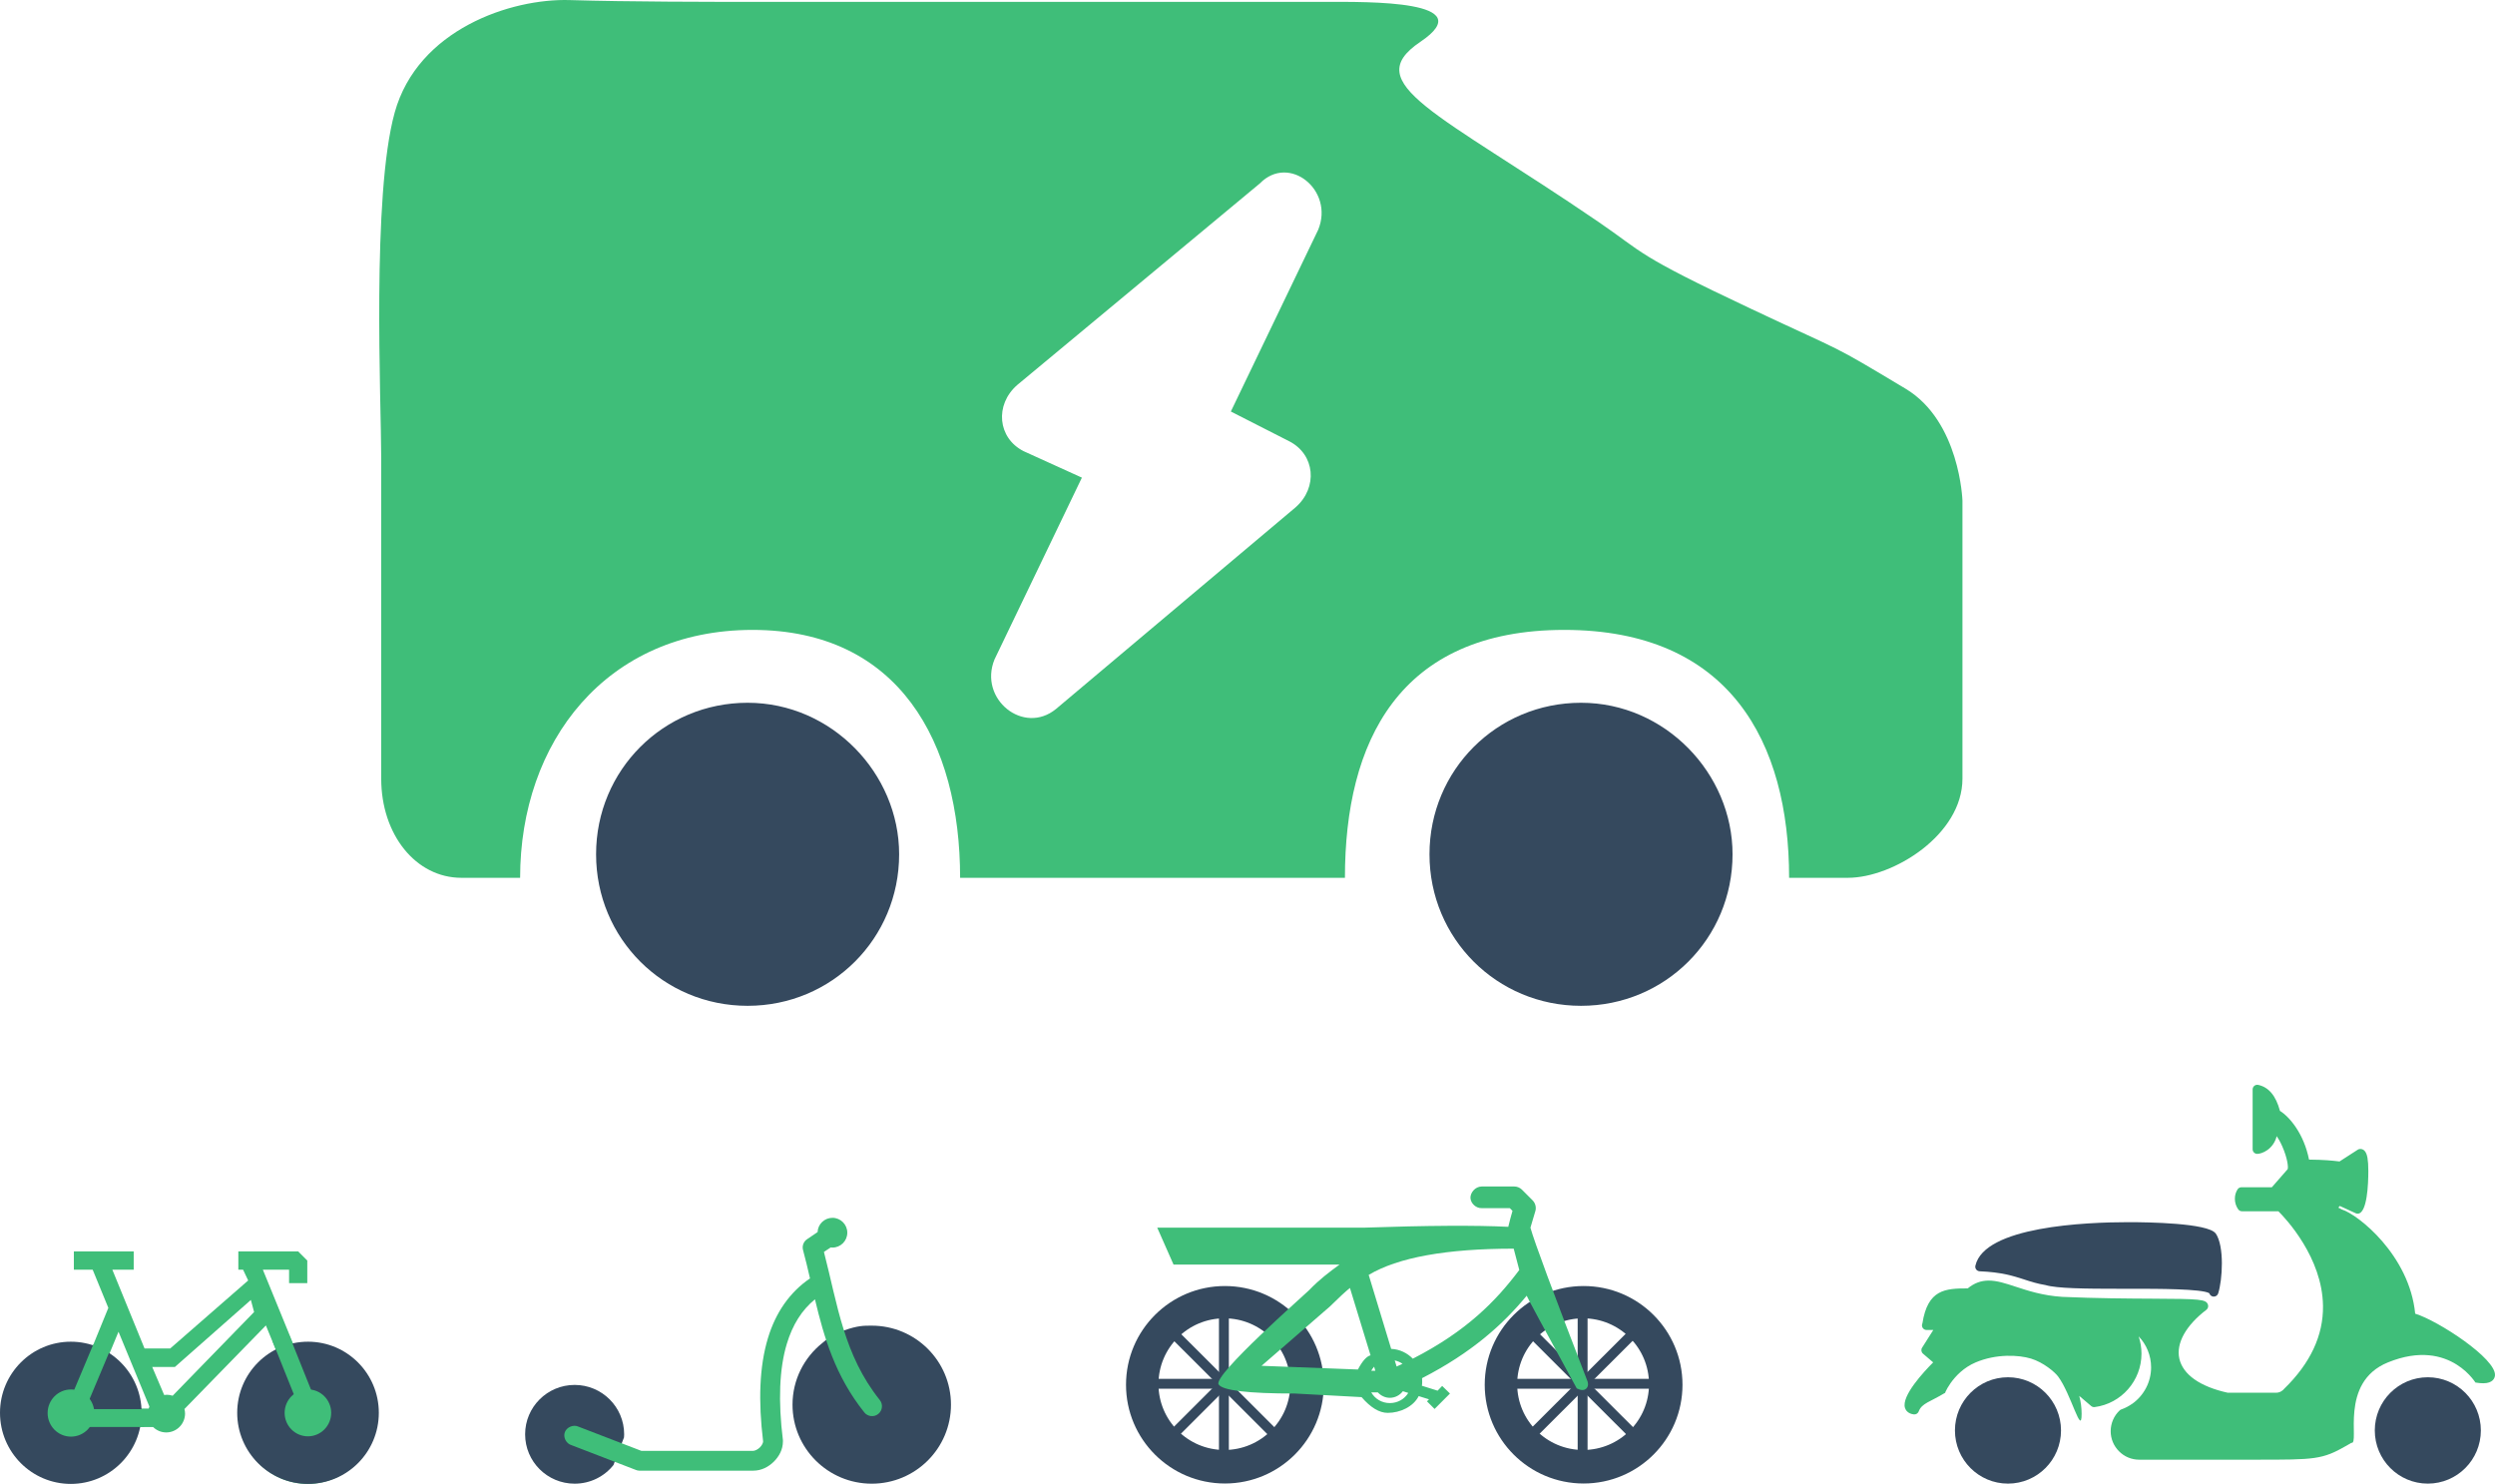 <?xml version="1.0" encoding="UTF-8"?>
<svg width="955px" height="568px" viewBox="0 0 955 568" version="1.1" xmlns="http://www.w3.org/2000/svg" xmlns:xlink="http://www.w3.org/1999/xlink">
    <!-- Generator: Sketch 55.1 (78136) - https://sketchapp.com -->
    <title>minicar</title>
    <desc>Created with Sketch.</desc>
    <g id="Layout_Template" stroke="none" stroke-width="1" fill="none" fill-rule="evenodd">
        <g id="minicar" transform="translate(-177, -174)">
            <g transform="translate(177, 174)">
                <g id="icon/pedelec" transform="translate(431, 454)">
                    <g id="pedelec">
                        <g id="Group-9" transform="translate(0, 38.256)" fill="#35495E">
                            <path d="M37.85,75.59 C16.946,75.59 0,58.669 0,37.795 C0,16.921 16.946,0 37.85,0 C58.753,0 75.699,16.921 75.699,37.795 C75.699,58.669 58.753,75.59 37.85,75.59 Z M37.656,62.753 C51.591,62.753 62.889,51.472 62.889,37.556 C62.889,23.641 51.591,12.36 37.656,12.36 C23.72,12.36 12.422,23.641 12.422,37.556 C12.422,51.472 23.72,62.753 37.656,62.753 Z" id="Combined-Shape"></path>
                            <rect id="Rectangle" x="8.327" y="35.527" width="58.288" height="3.78"></rect>
                            <polygon id="Rectangle" transform="translate(37.471, 37.417) scale(-1, -1) rotate(90) translate(-37.471, -37.417) " points="8.369 35.525 66.573 35.525 66.573 39.31 8.369 39.31"></polygon>
                            <polygon id="Rectangle" transform="translate(37.471, 37.417) scale(-1, -1) rotate(45) translate(-37.471, -37.417) " points="8.349 35.547 66.596 35.505 66.593 39.287 8.347 39.329"></polygon>
                            <polygon id="Rectangle" transform="translate(37.471, 37.417) scale(-1, -1) rotate(135) translate(-37.471, -37.417) " points="8.347 35.505 66.593 35.547 66.596 39.329 8.349 39.287"></polygon>
                        </g>
                        <g id="Group-9" transform="translate(137.301, 38.256)" fill="#35495E">
                            <path d="M37.85,75.59 C16.946,75.59 0,58.669 0,37.795 C0,16.921 16.946,0 37.85,0 C58.753,0 75.699,16.921 75.699,37.795 C75.699,58.669 58.753,75.59 37.85,75.59 Z M37.656,62.753 C51.591,62.753 62.889,51.472 62.889,37.556 C62.889,23.641 51.591,12.36 37.656,12.36 C23.72,12.36 12.422,23.641 12.422,37.556 C12.422,51.472 23.72,62.753 37.656,62.753 Z" id="Combined-Shape"></path>
                            <rect id="Rectangle" x="8.327" y="35.527" width="58.288" height="3.78"></rect>
                            <polygon id="Rectangle" transform="translate(37.471, 37.417) scale(-1, -1) rotate(90) translate(-37.471, -37.417) " points="8.369 35.525 66.573 35.525 66.573 39.31 8.369 39.31"></polygon>
                            <polygon id="Rectangle" transform="translate(37.471, 37.417) scale(-1, -1) rotate(45) translate(-37.471, -37.417) " points="8.349 35.547 66.596 35.505 66.593 39.287 8.347 39.329"></polygon>
                            <polygon id="Rectangle" transform="translate(37.471, 37.417) scale(-1, -1) rotate(135) translate(-37.471, -37.417) " points="8.347 35.505 66.593 35.547 66.596 39.329 8.349 39.287"></polygon>
                        </g>
                        <path d="M136.165,8.44 L146.9,8.44 L147.931,9.48 C147.354,11.468 146.776,13.671 146.314,15.594 C134.025,14.972 115.5,15.082 90.739,15.923 L11.953,15.923 L18.191,30.055 L81.714,30.055 C77.655,33.018 73.944,35.817 70.09,39.835 C68.579,41.411 33.16,72.44 35.441,75.925 C36.962,78.249 46.716,79.41 64.704,79.41 L90.165,80.78 C93.63,84.798 96.963,86.806 100.163,86.806 C104.964,86.806 109.984,84.436 112.03,80.392 L115.974,81.622 L115.199,82.397 L118.111,85.31 L123.995,79.41 L121.016,76.497 L119.267,78.313 L113.251,76.431 C113.433,75.425 113.35,74.468 113.317,73.519 C132.377,63.757 144.4,52.848 153.36,41.963 C153.558,42.602 159.948,54.427 172.529,77.441 C174.182,78.273 175.415,78.273 176.227,77.441 C177.039,76.608 177.039,75.346 176.227,73.652 C163.447,40.595 156.303,21.352 154.796,15.923 L156.611,9.808 C157.139,8.34 156.751,6.574 155.637,5.468 L151.495,1.318 C150.728,0.575 149.655,0.146 148.583,0.154 L136.165,0.154 C133.574,0.179 131.808,2.588 131.833,4.494 C131.932,6.657 134.003,8.539 136.165,8.44 Z M150.53,32.114 C141.669,43.905 130.406,55.515 109.778,66.069 C107.641,63.882 104.745,62.446 101.493,62.314 L92.888,33.995 C104.148,27.3 122.649,23.953 148.392,23.953 C149.328,27.567 150.041,30.287 150.53,32.114 Z M93.597,64.773 C92.076,65.156 90.465,66.967 88.763,70.207 L51.878,68.792 L78.077,46.05 C81.448,42.727 83.993,40.372 85.709,38.986 L93.597,64.773 Z M102.856,66.729 C103.937,66.977 104.96,67.397 105.835,68.024 C105.092,68.379 104.333,68.709 103.574,69.064 L102.856,66.729 Z M94.968,69.13 L95.422,70.681 L93.87,70.681 C94.192,70.12 94.53,69.592 94.968,69.13 Z M105.964,78.521 L108.035,79.172 C106.583,81.541 103.992,83.059 100.981,83.059 C97.903,83.059 95.296,81.441 93.868,78.974 L96.393,78.974 C97.532,80.212 99.174,81.045 100.989,81.045 C103.019,81.045 104.834,80.022 105.973,78.52 L105.964,78.521 Z" id="Fill-1" fill="#3FBE79"></path>
                    </g>
                </g>
                <g id="icon/minicar" transform="translate(145, 0)">
                    <g id="minicar">
                        <path d="M466.721,84.856 C405.498,43.075 374.922,32.014 398.648,16.021 C422.373,0.028 378.234,0.714 362.895,0.714 L143.039,0.714 C127.7,0.714 95.552,0.714 73.064,0.028 C50.575,-0.658 14.909,11.267 6.077,43.075 C-2.755,74.883 0.916,153.827 0.916,175.326 L0.916,298.043 C0.916,319.542 14.218,336 31.594,336 L54.082,336 C54.082,284.105 87.003,241.108 143.039,241.108 C199.075,241.108 222.502,284.105 222.502,336 L369.793,336 C369.793,284.105 390.349,241.108 453.741,241.108 C517.133,241.108 539.81,284.105 539.81,336 L562.299,336 C579.675,336 606.16,319.542 606.16,298.043 L606.16,191.62 C606.16,191.62 605.207,161.254 584.365,148.773 C554.508,130.892 562.937,135.957 525.501,118.331 C480.365,97.078 484.631,97.078 466.721,84.856 Z M359.568,87.931 L326.124,157.519 L348.437,168.886 C358.359,173.927 359.569,186.579 350.905,194.191 L259.187,271.39 C246.797,281.522 229.47,267.584 235.665,252.412 L269.11,182.824 L246.797,172.692 C236.875,167.651 235.665,154.999 244.329,147.388 L337.257,70.188 C348.389,58.821 365.765,72.758 359.57,87.931 L359.568,87.931 Z" id="Shape" fill="#3FBE79"></path>
                        <path d="M141.16,269 C108.938,269 83.16,294.778 83.16,327 C83.16,359.222 108.938,385 141.16,385 C173.382,385 199.16,359.222 199.16,327 C199.16,296.087 173.382,269 141.16,269 L141.16,269 Z" id="wheel" fill="#35495E"></path>
                        <path d="M460.16,269 C427.938,269 402.16,294.778 402.16,327 C402.16,359.222 427.938,385 460.16,385 C492.382,385 518.16,359.222 518.16,327 C518.16,296.087 492.382,269 460.16,269 L460.16,269 Z" id="wheel" fill="#35495E"></path>
                    </g>
                </g>
                <g id="icon/scooter" transform="translate(729, 415)">
                    <g id="scooter" transform="translate(113, 76.5) scale(-1, 1) translate(-113, -76.5) ">
                        <path d="M215.048,106.48 L218.944,103.147 C219.612,102.579 219.764,101.594 219.285,100.849 L214.997,94.081 L217.507,94.081 L217.57,94.081 C218.553,94.081 219.335,93.298 219.335,92.313 C219.335,92.048 219.285,91.795 219.171,91.568 C217.128,78.487 210.382,78.172 201.82,78.159 C199.336,76.126 196.763,75.167 193.775,75.167 C190.61,75.167 187.319,76.253 183.498,77.503 C178.845,79.03 173.057,80.937 165.617,81.404 C152.452,81.985 140.536,82.048 130.966,82.098 C112.883,82.187 110.551,82.288 109.87,84.409 C109.643,85.129 109.882,85.899 110.475,86.354 C118.356,92.376 122.126,99.195 120.827,105.04 C119.466,111.151 112.896,115.773 102.316,118.096 L83.779,118.096 C82.821,118.096 81.964,117.781 81.144,117.061 C81.043,116.998 80.942,116.884 80.665,116.556 C70.678,106.834 65.684,96.177 65.835,84.851 C66.075,66.315 80.11,51.428 82.909,48.639 L96.856,48.639 C97.423,48.639 97.965,48.361 98.293,47.894 C99.126,46.707 99.567,45.318 99.567,43.866 C99.567,42.54 99.226,41.328 98.546,40.268 C98.218,39.762 97.663,39.447 97.058,39.447 L85.419,39.447 L79.378,32.54 C79.038,31.846 79.429,28.323 81.421,23.79 C82.203,22.023 82.947,20.76 83.552,19.901 C84.876,24.99 89.239,26.669 91.005,26.669 C91.976,26.669 92.77,25.874 92.77,24.902 L92.77,1.998 C92.77,1.467 92.53,0.962 92.114,0.621 C91.698,0.28 91.156,0.154 90.626,0.268 C86.616,1.139 83.88,4.396 82.304,10.217 C78.584,12.553 73.149,18.967 71.182,28.866 C65.596,28.917 62.393,29.22 59.505,29.573 L52.519,25.066 C52.229,24.876 51.901,24.788 51.561,24.788 C50.136,24.788 49.216,25.924 48.812,28.185 C48.598,29.435 48.484,31.114 48.484,33.197 C48.484,38.121 48.888,49.561 52.582,49.561 C52.834,49.561 53.087,49.511 53.314,49.397 L59.404,46.607 L59.972,47.25 L58.547,47.983 C52.418,49.902 32.734,65.445 30.553,87.831 C21.726,90.546 -0.581,105.104 0.012,111.493 C0.1,112.389 0.693,114.473 4.488,114.473 C5.333,114.473 6.316,114.384 7.464,114.195 C6.593,115.892 16.627,96.605 40.961,106.48 C59.972,114.195 51.561,138.012 54.978,137.276 C55.621,137.655 56.231,138.012 56.816,138.348 C66.175,143.728 68.907,143.728 91.446,143.728 L136.185,143.728 C139.098,143.728 141.847,142.592 143.902,140.521 C145.97,138.45 147.105,135.723 147.105,132.832 C147.105,129.789 145.844,126.872 143.637,124.839 C143.436,124.649 143.171,124.511 142.894,124.435 C141.557,123.968 140.271,123.286 138.959,122.389 C138.909,122.352 138.846,122.314 138.795,122.288 C134.306,119.081 131.633,113.892 131.633,108.387 C131.633,103.854 133.398,99.637 136.399,96.53 C135.68,98.639 135.315,100.887 135.315,103.147 C135.315,113.475 143.007,122.263 153.221,123.589 C153.713,123.664 154.217,123.5 154.595,123.172 L159.135,119.308 C158.529,121.543 158.227,123.854 158.227,126.19 C158.227,135.07 162.28,118.483 167.232,111.88 C168.53,110.15 172.863,106.48 177.585,105.04 C182.308,103.601 190.889,103.147 198.766,106.48 C208.017,110.395 211.263,119.867 210.417,118.096 C216.268,121.67 219.397,122.074 220.583,125.256 C220.873,126.013 221.642,126.48 222.436,126.392 C224.795,126.114 225.589,124.713 225.841,123.892 C227.279,119.321 218.578,110.028 215.047,106.48 L215.048,106.48 Z" id="Fill-1" fill="#3FBE79"></path>
                        <path d="M140.193,52.81 C132.929,52.81 109.964,53.138 106.949,57.097 L106.924,57.085 C103.481,62.065 104.339,74.977 105.953,80.071 C106.193,80.815 106.874,81.307 107.643,81.307 C107.731,81.307 107.82,81.294 107.92,81.282 C108.614,81.181 109.156,80.676 109.345,80.021 C112.019,78.306 129.322,78.306 138.717,78.306 L143.837,78.306 C156.713,78.306 167.748,78.192 172.024,76.894 C175.164,76.377 177.598,75.595 180.158,74.763 C184.408,73.388 188.809,71.963 197.259,71.61 C197.776,71.585 198.268,71.333 198.583,70.917 C198.886,70.513 199.012,69.971 198.886,69.467 C195.469,54.437 156.703,52.81 140.193,52.81 Z" id="Fill-2" fill="#35495E"></path>
                        <ellipse id="Oval" fill="#35495E" cx="25.713" cy="132.533" rx="20.299" ry="20.355"></ellipse>
                        <ellipse id="Oval" fill="#35495E" cx="186.416" cy="132.533" rx="20.299" ry="20.355"></ellipse>
                        <ellipse id="Oval" fill="#35495E" cx="186.078" cy="132.645" rx="15.901" ry="15.945"></ellipse>
                    </g>
                </g>
                <g id="bike" transform="translate(0, 479)">
                    <g id="Group-4" transform="translate(72.5, 44.5) scale(-1, 1) translate(-72.5, -44.5) ">
                        <g id="Group-3">
                            <path d="M117.054,37.169 C114.73,37.169 112.454,37.496 110.27,38.103 L103.533,21.62 L109.527,7.004 L116.728,7.004 L116.728,0 L93.822,0 L93.822,7.004 L102,7.004 L89.671,37.169 L79.86,37.169 L50.006,11.125 L51.96,7.004 L53.772,7.004 L53.772,0 L30.866,0 L27.381,3.502 L27.381,12.141 L34.351,12.141 L34.351,7.004 L44.387,7.004 L32.167,36.889 C30.588,36.562 28.915,36.422 27.242,36.422 C12.792,36.422 1.084,48.189 1.084,62.711 C1.084,77.233 12.793,89 27.242,89 C41.692,89 53.4,77.233 53.4,62.711 C53.4,52.345 47.453,43.426 38.811,39.13 L43.225,28.344 L74.4,60.33 C74.261,60.89 74.168,61.45 74.168,62.058 C74.168,66.027 77.374,69.295 81.37,69.295 C83.321,69.295 85.087,68.501 86.388,67.241 L92.102,67.241 C94.24,79.194 104.601,88.3 117.145,88.3 C131.176,88.3 142.561,76.86 142.561,62.757 C142.514,48.608 131.085,37.168 117.052,37.168 L117.054,37.169 Z M82.157,54.97 C81.833,54.923 81.462,54.876 81.138,54.876 C80.351,54.876 79.611,55.017 78.916,55.251 L47.741,23.204 L48.978,18.582 L78.059,44.242 L86.735,44.242 L82.157,54.97 Z M87.813,59.405 L99.642,30.755 L103.804,40.818 C97.071,44.87 92.395,51.951 91.6,60.15 L88.094,60.15 C88,59.917 87.907,59.684 87.813,59.405 L87.813,59.405 Z" id="Fill-1" fill="#3FBE79"></path>
                            <ellipse id="Oval" fill="#35495E" cx="117.897" cy="61.783" rx="27.103" ry="27.217"></ellipse>
                            <ellipse id="Oval-2" fill="#35495E" cx="27.103" cy="61.783" rx="27.103" ry="27.217"></ellipse>
                        </g>
                        <g id="Group-2" transform="translate(89.671, 35.344)" fill="#3FBE79">
                            <ellipse id="Oval" cx="28.162" cy="26.531" rx="8.936" ry="9.026"></ellipse>
                            <polygon id="Rectangle" transform="translate(22.611, 16.138) rotate(-23) translate(-22.611, -16.138) " points="19.278 0.31 26.058 0.285 25.944 31.965 19.164 31.99"></polygon>
                            <polygon id="Rectangle" transform="translate(15.841, 28.446) rotate(-90) translate(-15.841, -28.446) " points="12.422 12.74 19.26 12.74 19.26 44.152 12.422 44.152"></polygon>
                        </g>
                        <g id="Group" transform="translate(18.231, 31.725)" fill="#3FBE79">
                            <ellipse id="Oval" cx="8.911" cy="30.08" rx="8.911" ry="8.978"></ellipse>
                            <polygon id="Rectangle" transform="translate(13.433, 16.052) rotate(22) translate(-13.433, -16.052) " points="10.014 0.28 16.772 0.297 16.853 31.824 10.095 31.806"></polygon>
                        </g>
                    </g>
                </g>
                <g id="icon/miniscooter" transform="translate(201, 466)">
                    <g id="miniscooter">
                        <g>
                            <path d="M40.965,43.259 C46.296,45.136 42.349,42.554 49.279,48.1 C56.209,53.645 60.651,62.122 60.651,71.669 C60.651,88.372 47.073,101.914 30.326,101.914 C13.578,101.914 0,88.372 0,71.669 C0,54.967 13.578,41.425 30.326,41.425 C33.398,41.425 35.633,41.381 40.965,43.259 Z M163,83.01 C163,93.451 154.515,101.913 144.047,101.913 C138.02,101.913 132.652,99.136 129.18,94.765 L125.152,84.192 C125.13,83.8 125.093,83.409 125.093,83.01 C125.093,72.57 133.578,64.108 144.046,64.108 C154.515,64.108 163,72.57 163,83.01 Z" id="Fill-1" fill="#35495E" transform="translate(81.5, 71.669) scale(-1, 1) translate(-81.5, -71.669) "></path>
                            <path d="M33.947,0.153 C37.013,0.153 39.515,2.57 39.634,5.609 L43.662,8.337 C45.009,9.241 45.631,10.916 45.202,12.488 C44.224,16.068 43.388,19.693 42.536,23.34 C50.325,28.633 55.708,36.468 58.648,46.23 C61.92,57.09 62.357,70.313 60.484,85.724 L60.484,85.783 C60.499,86.28 60.913,87.236 61.728,88.037 C62.557,88.852 63.645,89.341 64.275,89.341 L107.101,89.341 L131.15,80.09 C133.031,79.179 135.608,80.216 136.363,82.166 C137.118,84.116 135.882,86.554 133.875,87.147 L109.234,96.636 C108.805,96.821 108.338,96.917 107.872,96.932 L64.276,96.932 C61.115,96.932 58.412,95.479 56.398,93.493 C54.385,91.506 52.904,88.86 52.904,85.724 C52.896,85.568 52.896,85.405 52.904,85.25 C54.755,70.313 54.281,57.904 51.423,48.424 C49.201,41.063 45.685,35.466 40.642,31.345 C37.155,45.97 32.846,60.743 21.747,74.634 C20.436,76.272 18.052,76.539 16.416,75.227 C14.78,73.915 14.513,71.528 15.824,69.89 C29.617,52.633 31.957,33.464 37.206,13.197 L34.6,11.477 C34.378,11.507 34.178,11.537 33.948,11.537 C30.809,11.537 28.262,8.987 28.262,5.844 C28.262,2.701 30.809,0.151 33.948,0.151 L33.947,0.153 Z" id="Path" fill="#3FBE79" transform="translate(75.789, 48.542) scale(-1, 1) translate(-75.789, -48.542) "></path>
                        </g>
                    </g>
                </g>
            </g>
        </g>
    </g>
</svg>